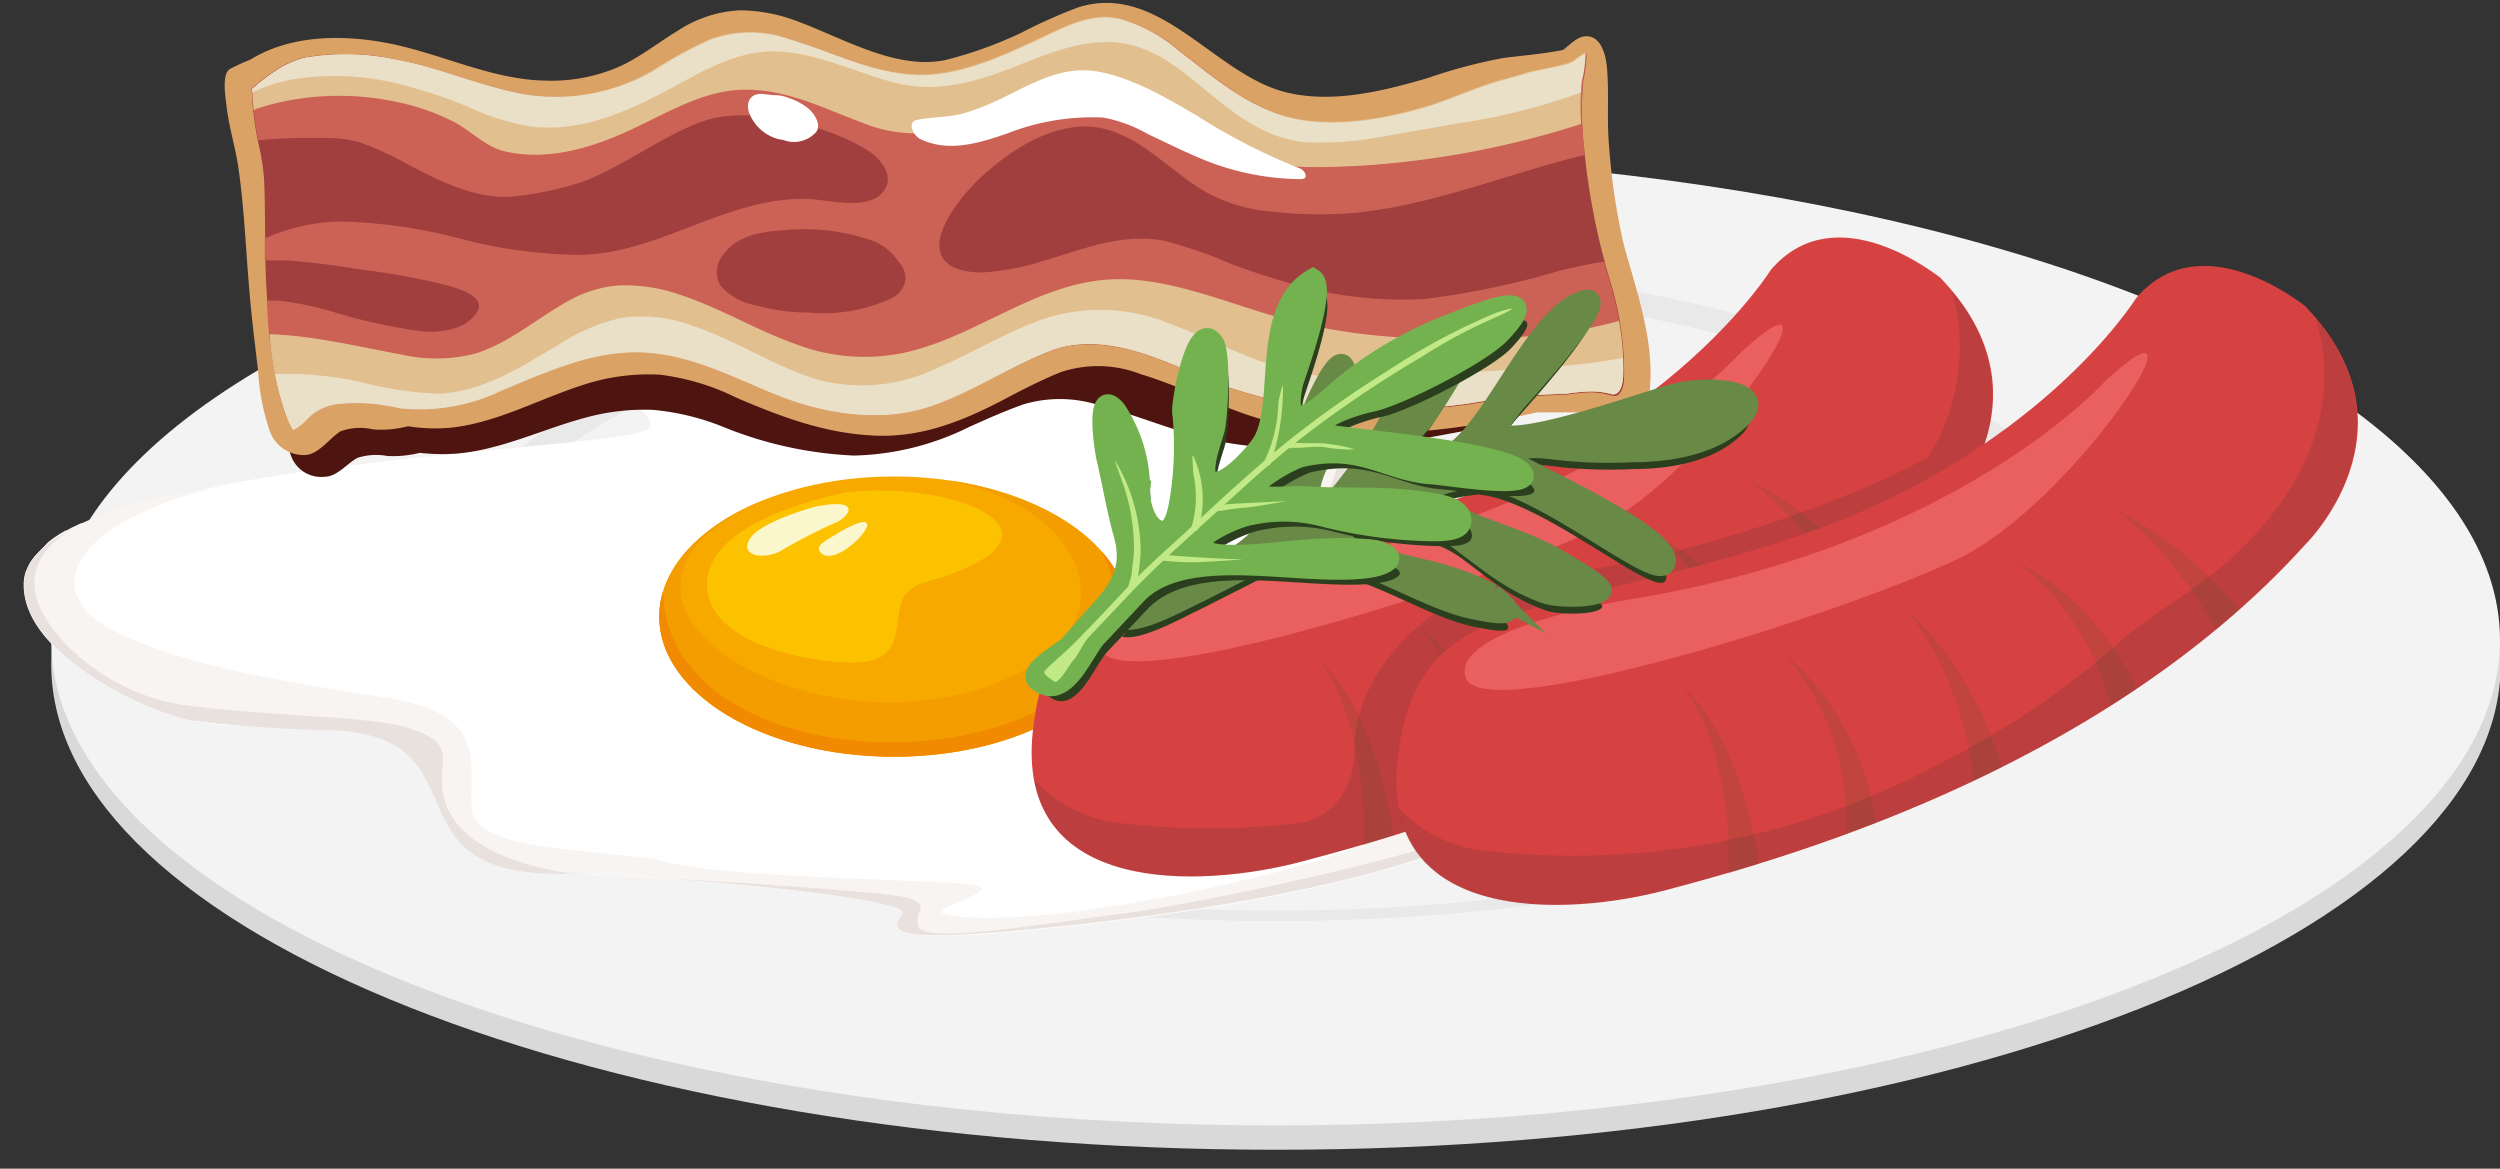 <svg xmlns="http://www.w3.org/2000/svg" viewBox="0 0 183.95 85.99"><rect x="0" y="0" width="183.95" height="85.99" fill="#333333" stroke="none"/><defs><style>.cls-1{isolation:isolate;}.cls-2{fill:#d9d9d9;}.cls-3{fill:#f3f3f3;}.cls-4{fill:#eae9e9;}.cls-24,.cls-5{fill:#fff;}.cls-10,.cls-11,.cls-12,.cls-5,.cls-6,.cls-7,.cls-9{fill-rule:evenodd;}.cls-6{fill:#f8f4f2;}.cls-7{fill:#e8e1de;}.cls-8{fill:#f7a900;}.cls-9{fill:#f49d00;}.cls-10{fill:#f18a00;}.cls-11{fill:#fcc200;}.cls-12{fill:#fbf7cc;}.cls-13{fill:#d64141;}.cls-14{opacity:0.3;}.cls-15{fill:#8f4b33;}.cls-16{fill:#ea6060;}.cls-17{fill:#332f33;opacity:0.15;mix-blend-mode:multiply;}.cls-18{fill:#4e140f;}.cls-19{fill:#dba266;}.cls-20{fill:#a03f3d;}.cls-21{fill:#cc6155;}.cls-22{fill:#e2bf8e;}.cls-23{fill:#eadfc7;}.cls-25{fill:#2b3f1f;}.cls-26{fill:#698a46;stroke:#698a46;}.cls-26,.cls-27{stroke-miterlimit:10;stroke-width:1.45px;}.cls-27{fill:#74b250;stroke:#74b250;}.cls-28{fill:#c1ea86;}</style></defs><g class="cls-1"><g id="Layer_1" data-name="Layer 1"><path class="cls-2" d="M184,48.89c0,19.72-40.34,35.71-90.09,35.71S3.77,68.61,3.77,48.89,44.11,13.18,93.86,13.18,184,29.17,184,48.89Z"/><ellipse class="cls-3" cx="93.86" cy="47.1" rx="90.09" ry="35.71"/><path class="cls-4" d="M155.3,43.42c0,13.45-27.5,24.35-61.44,24.35S32.42,56.87,32.42,43.42,59.93,19.06,93.86,19.06,155.3,30,155.3,43.42Z"/><path class="cls-3" d="M153.17,43.86C153.17,56.63,126.62,67,93.86,67s-59.3-10.34-59.3-23.11,26.55-23.1,59.3-23.1S153.17,31.1,153.17,43.86Z"/><path class="cls-5" d="M113.23,51.82c-4-2.45-17.06-4.06-16.92-8.23a7.23,7.23,0,0,1,.07-.79,21,21,0,0,1,1.34-4.2c1.12-2.84,2.21-5.62.29-7.5a4,4,0,0,0-.61-.47c-.06-.05-.14-.09-.21-.14l-.61-.34L96.32,30q-.45-.21-1-.42L95,29.49c-.28-.1-.57-.21-.89-.31L93.67,29l-.91-.26-.48-.14L91,28.29l.13,0c-15.21-3.68-48.27-4.78-47-1,.5,1.52,4.86,3.38,3.47,4.33S30.46,33.2,17.8,35.43h0l-1.74.32-.6.13-1.15.23-.67.15-1.05.24-.63.15-1.14.3-.44.12c-.5.14-1,.28-1.46.43l-.39.14-1,.34-.47.18-.81.33-.43.19-.77.39-.31.16a10,10,0,0,0-.93.58l-.14.1q-.34.26-.63.51l-.21.22a5.34,5.34,0,0,0-.39.44l-.17.24a3.77,3.77,0,0,0-.26.48c0,.08-.07.15-.1.22a3.16,3.16,0,0,0-.16.74c-.12,1.93,1,3.73,2.73,5.28a17.06,17.06,0,0,0,2.2,1.69A24,24,0,0,0,14,53a23.78,23.78,0,0,0,3.16.37c2.2.16,4.94.26,7.3.36,2.76.12,4.39.81,5.48,1.78a.27.27,0,0,0,.08.07c1.42,1.33,1.88,3.14,2.72,4.78.09.17.18.34.28.51s.26.42.41.62c1,1.3,2.44,2.33,5.32,2.68q1,.1,2.13.12c1.58,0,3.72.09,6.1.24,1.35.08,2.79.18,4.24.3l2.17.19c4.35.39,8.55.89,11,1.38a13.82,13.82,0,0,1,1.44.37c.34.13.55.24.6.36a.17.17,0,0,1,0,.12A2.53,2.53,0,0,0,66,68a.53.53,0,0,0,0,.28c.18.31.87.53,2.69.54h.53l1.2,0,.78,0c.73,0,1.56-.1,2.5-.18l2.07-.18,2.39-.24c4.28-.45,8.25-1,11.86-1.6,1.44-.24,2.83-.5,4.15-.76l1.93-.4c1.89-.41,3.64-.84,5.22-1.27a45.56,45.56,0,0,0,6.55-2.27,17.27,17.27,0,0,0,2.86-1.63,14.87,14.87,0,0,0,1.59-1.29c.24-.22.47-.45.68-.68a9.54,9.54,0,0,0,1.07-1.41,7.88,7.88,0,0,0,.37-.7,4.06,4.06,0,0,0,.37-1.38A3,3,0,0,0,113.23,51.82Z"/><path class="cls-6" d="M40.91,64.27c7.21,0,26.21,1.75,25.49,3s-1.86,2.34,11.82.9,24.26-3.83,29.71-6.3,9.3-7.55,5.3-10-17.06-4.06-16.92-8.23,4.77-9.48,1.7-12.48l-.3-.27h0a3.32,3.32,0,0,0-.36-.26h0l-.41-.24,0,0-.44-.23-.06,0-.47-.21-.1,0c-.15-.07-.31-.14-.48-.2l-.13-.05-.49-.18-.18-.06-.48-.17-.25-.08-.46-.14L93,28.83l-.41-.12-.39-.11-.4-.1-.49-.12L91,28.29c1.37.36,6.4,1.9,6.27,5.49-.16,4.16-9,8.07-9.51,11.51s9.51,4.07,16.78,6,5.2,8.88-10.55,12.87S70.8,67.7,69.48,67.26s5-1.83,1.84-2.19-17.66-.48-22.06-1.6S35,62.91,34.72,59.55s1.44-7-6.39-8.23-15.11-2.4-20.14-5-3.76-8,9.62-10.95l-.82.15-.24,0-.72.13-.18,0L15,36l-.16,0-.74.15-.16,0-.81.18-.14,0-.71.17-.18,0-.76.2-.11,0-.7.19-.14,0-.71.21-.11,0-.66.21-.13,0-.67.22,0,0L7.41,38l-.1,0-.59.23-.07,0c-.21.08-.4.17-.6.26l-.07,0-.55.26,0,0c-.19.09-.36.18-.53.28l-.07,0-.46.27,0,0-.45.3,0,0-.39.3,0,0L3,40.47l0,0-.31.33,0,0c-.1.11-.19.22-.28.34h0a2.25,2.25,0,0,0-.22.35l0,0A2.43,2.43,0,0,0,2,42H2c0,.13-.08.25-.11.38v0a2.63,2.63,0,0,0-.06.39C1.46,47.9,10.21,52.16,14,53a95.51,95.51,0,0,0,10.46.73C35.78,54.21,28.33,64.21,40.91,64.27Z"/><path class="cls-7" d="M5.38,38.89C3.22,40,1.87,41.24,1.78,42.75,1.46,47.9,10.21,52.16,14,53a95.51,95.51,0,0,0,10.46.73c11.29.5,3.84,10.5,16.42,10.56H42c-10.65-1.7-9.48-6.75-9.42-8.06s-.26-2-2.88-2.76-10-.78-16-1.57S3.11,46.53,2.58,43.56,5.28,38.94,5.38,38.89Z"/><path class="cls-7" d="M40.91,64.27c.62,0,1.32,0,2.09,0-2-.09-3.38-.14-3.76-.12C39.75,64.24,40.31,64.27,40.91,64.27Zm6.87.29c8.39.55,19.17,1.75,18.62,2.67-.73,1.2-1.86,2.34,11.82.9s24.26-3.83,29.71-6.3,9.3-7.55,5.3-10-17.06-4.06-16.92-8.23,4.77-9.48,1.7-12.48a3.28,3.28,0,0,0-.48-.4c.5.39,1.71,1.7.54,4.63-1.44,3.6-5.18,6.55-5.24,8.91s3,2.56,4.19,2.89,15,3.19,15.94,6.62-2.23,6.36-5.9,7.87-18.3,4.78-24.43,5.57-14.88,2.33-15.08.88.92-1.31-.65-2C65.89,65.7,55.55,65,47.78,64.56Z"/><ellipse class="cls-8" cx="65.77" cy="45.37" rx="17.26" ry="10.31"/><path class="cls-9" d="M69.83,35.35c7.57,1.09,13.2,5.16,13.2,10,0,5.69-7.73,10.31-17.26,10.31S48.51,51.06,48.51,45.37c0-3.66,3.19-6.87,8-8.7C38.9,44.1,61.4,57.21,75.68,49.13,82.62,45.19,79.88,37.43,69.83,35.35Z"/><path class="cls-10" d="M81.05,40.57a7.26,7.26,0,0,1,2,4.8c0,5.69-7.73,10.31-17.26,10.31S48.51,51.06,48.51,45.37a6.32,6.32,0,0,1,.29-1.89c0,.11-.61,7.78,10.81,10.48S86.42,50.91,81.05,40.57Z"/><path class="cls-11" d="M62.33,36.22s-8.66,1.57-10.07,5.51,3.44,6.56,9.75,7,2.24-4.8,5.91-5.84C80.23,39.45,70.39,35.28,62.33,36.22Z"/><path class="cls-12" d="M60,37.28S56,38.34,55.18,39.64s1.06,1.55,2.24.91a40.21,40.21,0,0,1,4-2.07C62.27,38.22,63.75,36.54,60,37.28Z"/><path class="cls-12" d="M61.83,39.12c-.84.56-2,1-1.44,1.55C61.75,42.08,66.43,36.51,61.83,39.12Z"/><path class="cls-13" d="M130.31,19.84S123,31.68,104.54,37.64,77.35,41.53,76,53.76s12.39,11.6,19.83,9.62,31.6-8.4,47-25.45c0,0,8.65-8.51-.08-17.51C142.69,20.42,135.18,14.2,130.31,19.84Z"/><g class="cls-14"><path class="cls-15" d="M102.5,61.48l0-.18a1.88,1.88,0,0,0,0-.2c-.06-.41-.16-1-.31-1.68-.07-.34-.15-.71-.25-1.1s-.2-.8-.32-1.22-.25-.85-.39-1.28-.31-.88-.47-1.31-.35-.86-.53-1.28-.39-.82-.6-1.2-.4-.76-.62-1.09-.42-.65-.63-.93l-.58-.73a5.43,5.43,0,0,0-.49-.53l-.44-.45.36.51a5,5,0,0,1,.4.59l.46.8c.15.3.3.64.46,1s.28.74.44,1.13.25.81.38,1.23.22.86.32,1.29.19.87.25,1.31.14.85.18,1.27.1.81.13,1.19,0,.74.07,1.07c0,.67,0,1.22,0,1.6,0,.18,0,.33,0,.43s0,.45,0,.45Z"/><path class="cls-15" d="M111.14,58.47a1.23,1.23,0,0,0,0-.18c0-.13,0,.1,0-.11-.07-.42-.17-1-.35-1.69-.08-.35-.19-.71-.3-1.1s-.26-.78-.4-1.2-.32-.83-.52-1.24l-.28-.63c-.1-.21-.22-.41-.32-.62-.21-.41-.45-.81-.69-1.2a12.42,12.42,0,0,0-.74-1.1,11,11,0,0,0-.76-1l-.36-.44-.37-.39c-.24-.24-.44-.48-.64-.66l-.54-.48-.46-.41.39.48c.13.15.28.33.45.55s.34.47.53.74l.3.43c.09.15.18.32.28.48a11.51,11.51,0,0,1,.58,1.05c.18.37.38.75.54,1.15s.33.81.46,1.23c.07.21.15.41.21.62s.12.42.17.62c.13.41.2.83.3,1.23s.14.78.19,1.15.1.72.12,1c.06.64.07,1.17.07,1.54,0,.18,0,.32,0,.4s0,.55,0,.55Z"/><path class="cls-15" d="M120.4,54.37s0-.07,0-.18a1.11,1.11,0,0,1,0-.13c-.12-.37-.29-.9-.53-1.52-.11-.31-.25-.65-.4-1s-.31-.71-.48-1.08-.36-.76-.56-1.14-.41-.76-.64-1.13-.45-.75-.69-1.11c-.12-.18-.24-.35-.35-.53l-.37-.5-.36-.48-.36-.44c-.24-.29-.46-.56-.69-.79l-.6-.65-.49-.46c-.28-.25-.43-.4-.43-.4l.36.47c.11.14.25.32.4.53s.31.46.49.72.35.56.53.87c.09.16.19.32.28.49l.27.51L116,47c.08.18.17.37.25.56.18.37.33.76.48,1.15s.29.79.43,1.18.24.77.35,1.15.21.73.28,1.08.16.68.22,1c.12.61.2,1.12.25,1.47,0,.17,0,.31,0,.39s0,.47,0,.47Z"/><path class="cls-15" d="M130.37,48.57l-.08-.16c0-.11,0,.05,0-.13-.17-.34-.42-.82-.75-1.37a20.88,20.88,0,0,0-1.2-1.82c-.24-.31-.48-.64-.75-1l-.41-.48-.42-.46c-.28-.32-.59-.61-.88-.89s-.61-.54-.91-.8-.6-.47-.88-.69l-.41-.3-.41-.27-.71-.45-.57-.31-.49-.27.44.35.5.4c.19.16.39.36.61.56l.35.32c.12.11.23.24.35.36s.49.51.73.81.49.57.72.9.47.63.68,1l.32.5.3.51c.2.33.37.67.54,1,.33.66.6,1.29.81,1.83s.35,1,.44,1.33c0,.16.08.28.09.35s.09.44.09.44Z"/><path class="cls-15" d="M137.9,42.75a.43.43,0,0,1-.09-.11l-.15-.18c-.22-.26-.53-.62-.92-1s-.85-.88-1.35-1.37-1.07-1-1.65-1.45-1.17-.92-1.74-1.32c-.28-.2-.56-.38-.83-.56s-.51-.33-.75-.47c-.48-.29-.88-.51-1.16-.65l-.45-.24.39.32c.25.19.61.48,1,.85.2.18.42.38.64.6s.46.44.69.69c.47.49,1,1,1.41,1.58s.89,1.12,1.29,1.66.73,1.06,1,1.51.5.83.65,1.1l.16.3.12.25Z"/></g><path class="cls-16" d="M128.18,25.85S117.36,38.14,92.81,42.06c0,0-13,2.11-11.79,5.71s27.59-4.62,36.21-8.74S136.47,18.26,128.18,25.85Z"/><path class="cls-17" d="M76.07,57.3c1.47,8.53,13.13,7.85,19.76,6.08,7.43-2,31.6-8.4,47-25.46a14.69,14.69,0,0,0,3.28-5.53,0,0,0,0,0,0,0,10.36,10.36,0,0,0,.37-1.53.51.51,0,0,0,0-.13.77.77,0,0,0,0-.15c0-.36.08-.67.1-.88v-.11s0-.07,0-.09v-.09a11.58,11.58,0,0,0-3-8,13.6,13.6,0,0,1,.5,2.22,15.24,15.24,0,0,1-2.21,10c-7.34,4.09-21.18,8.2-27.86,8.63-9,.57-14.33,7.6-14.34,12.64,0,4.83-3.48,5.56-3.77,5.62h0a56,56,0,0,1-13.87,0A9.9,9.9,0,0,1,76.07,57.3Z"/><path class="cls-13" d="M157.18,21.93s-7.32,11.84-25.78,17.81-27.18,3.89-28.56,16.11,12.4,11.61,19.83,9.62,31.6-8.39,47-25.45c0,0,8.65-8.5-.07-17.51C169.56,22.51,162,16.29,157.18,21.93Z"/><g class="cls-14"><path class="cls-15" d="M129.36,63.57s0-.07,0-.18l0-.2c-.06-.41-.16-1-.3-1.67-.08-.35-.15-.72-.25-1.11s-.2-.8-.33-1.22-.25-.85-.39-1.28-.31-.87-.47-1.31-.35-.86-.53-1.28-.38-.82-.59-1.2-.41-.75-.63-1.09-.42-.65-.62-.92l-.59-.74c-.17-.22-.36-.38-.49-.53l-.44-.45s.14.18.37.51c.11.16.26.35.4.59s.28.51.45.8.3.64.46,1,.29.74.44,1.13.25.82.38,1.23.22.86.32,1.29.19.87.25,1.31.14.86.19,1.27.09.81.12,1.19,0,.74.08,1.07c0,.67,0,1.22,0,1.6v.43c0,.1,0,.45,0,.45Z"/><path class="cls-15" d="M138,60.56s0-.06,0-.17,0,.09,0-.12c-.07-.42-.17-1-.34-1.69-.08-.34-.19-.71-.31-1.1s-.26-.78-.4-1.19-.31-.84-.51-1.25l-.29-.63c-.1-.21-.21-.41-.32-.62-.2-.41-.45-.81-.68-1.19s-.5-.75-.74-1.11-.52-.67-.76-1c-.13-.15-.24-.3-.37-.44l-.36-.38c-.24-.25-.45-.48-.65-.67s-.39-.34-.53-.48l-.47-.41.4.48c.12.15.27.34.45.55s.33.47.52.74l.3.43c.1.15.19.32.28.48a11.51,11.51,0,0,1,.58,1,12.39,12.39,0,0,1,.54,1.16,12.75,12.75,0,0,1,.46,1.22c.07.21.15.41.21.62l.18.63c.12.4.19.82.29,1.22s.15.78.2,1.15.09.72.12,1c.06.64.07,1.17.07,1.54,0,.18,0,.32,0,.4s0,.56,0,.56Z"/><path class="cls-15" d="M147.27,56.46l-.05-.17c0-.12,0,.05,0-.13-.12-.38-.29-.91-.53-1.53-.11-.31-.25-.64-.39-1s-.32-.71-.48-1.09-.37-.75-.57-1.13-.41-.77-.64-1.14-.44-.75-.69-1.11l-.35-.53-.37-.5-.35-.48-.37-.44a9.25,9.25,0,0,0-.68-.79l-.6-.64-.5-.47-.43-.4.36.47.41.53q.21.33.48.72c.18.26.36.56.54.88l.28.48c.08.17.17.34.26.52l.27.53.26.56c.17.38.33.76.48,1.16s.28.78.42,1.17.24.78.35,1.15.21.74.29,1.09.15.67.21,1c.13.61.2,1.12.25,1.47,0,.18,0,.31,0,.39s0,.47,0,.47Z"/><path class="cls-15" d="M157.23,50.66l-.07-.16c0-.11,0,0-.06-.12-.17-.35-.41-.83-.74-1.38s-.74-1.17-1.21-1.81c-.24-.32-.48-.65-.75-1l-.4-.48-.43-.46c-.28-.31-.58-.6-.88-.89s-.61-.54-.9-.8-.6-.47-.89-.69-.27-.21-.41-.3l-.41-.27c-.26-.16-.49-.32-.71-.44l-.57-.31-.49-.27.44.35.5.39c.19.16.39.36.62.56l.34.32c.12.11.23.24.35.36s.5.51.73.81.5.58.72.9.47.63.68,1l.32.5.3.51c.2.33.37.68.54,1a18,18,0,0,1,.81,1.84c.21.54.35,1,.44,1.32.05.16.08.28.1.35s.08.44.08.44Z"/><path class="cls-15" d="M164.76,44.85l-.09-.11-.15-.19c-.22-.26-.52-.62-.91-1s-.85-.88-1.36-1.37-1.07-1-1.65-1.45-1.17-.92-1.74-1.32c-.27-.2-.56-.38-.82-.56l-.76-.47c-.47-.29-.88-.5-1.16-.65l-.45-.24.4.32c.25.2.6.48,1,.85.21.18.42.38.64.6s.47.44.7.69c.47.49,1,1,1.4,1.58s.9,1.12,1.29,1.66.73,1.06,1,1.51.5.83.65,1.1l.16.3c0,.07.12.25.12.25Z"/></g><path class="cls-16" d="M155,27.94s-10.81,12.29-35.36,16.21c0,0-13,2.11-11.79,5.72s27.59-4.63,36.2-8.74S163.34,20.36,155,27.94Z"/><path class="cls-17" d="M108.83,62.54a57,57,0,0,0,34-6.41,61.4,61.4,0,0,0,13-8.76c2.51-2.29,5.6-3.82,8.12-6.1,4.49-4,7.77-9.32,6.94-15.61a13.25,13.25,0,0,0-.5-2.21c7.29,8.64-.77,16.57-.77,16.57-15.36,17.06-39.53,23.47-47,25.45-6.63,1.77-18.29,2.45-19.76-6.08A9.9,9.9,0,0,0,108.83,62.54Z"/><path class="cls-18" d="M113.85,28.06c1.39.28-.95,1.47-.8.39.39-2.82,1.55-3.87.79-6.52a30.45,30.45,0,0,1-.87-5.61c-.13-1.5.06-3,0-4.48-.05-.76-.36-2-1.53-1.88a3.88,3.88,0,0,0-1.46.84c-1.32.23-2.67.34-4,.5a41.45,41.45,0,0,0-5.3,1.19c-3,.77-6.41,1.52-9.51.93C86.2,12.48,82.63,7.1,77,8.64a41.45,41.45,0,0,0-3.93,1.52,31.82,31.82,0,0,1-5.19,1.6c-3.29.63-6.85-1.13-9.8-2A12.42,12.42,0,0,0,54,9.05a9.81,9.81,0,0,0-4.29,1.26c-1.25.65-2.39,1.42-3.7,2a13.51,13.51,0,0,1-5.28.95c-3.64,0-7-1.45-10.51-2-3.11-.5-6.76-.48-9.59,1a13.67,13.67,0,0,0-1.38.55c-.61.28-.35,1.68-.3,2.1.13,1.23.57,2.42.75,3.65.34,2.34.38,4.74.58,7.09.12,1.54.3,3.07.49,4.6a10.54,10.54,0,0,0,.68,3.38,2.35,2.35,0,0,0,2.43,1.45c.93,0,1.68-1,2.42-1.39a4.49,4.49,0,0,1,2.19-.14,8,8,0,0,0,2.39-.23h0a14.94,14.94,0,0,0,2.68.06c3.28-.27,6.34-1.79,9.45-2.63a16.35,16.35,0,0,1,5.06-.59,18.11,18.11,0,0,1,5.19,1.27,28.82,28.82,0,0,0,9.57,2.09,20,20,0,0,0,8.49-2.11c1.32-.59,2.63-1.18,4-1.66a9.34,9.34,0,0,1,5.49.05c3.05.79,5.84,2.07,9,2.7a36.89,36.89,0,0,0,9.63.42,56,56,0,0,0,6.46-.87l1.89-.35c.84,0,1.94-1.36,2.79-1.37S112.89,27.86,113.85,28.06Z"/><path class="cls-19" d="M118.87,30.81c1.52.38,2.38-.79,2.52-2.16.36-3.59-1-7.29-1.92-10.69a46.5,46.5,0,0,1-1.07-7.16c-.18-1.91,0-3.81-.15-5.71-.07-1-.44-2.58-1.7-2.41-.57.08-1.13.7-1.55,1-1.44.28-2.89.4-4.34.58A38.52,38.52,0,0,0,105,5.76c-3.23.94-6.89,1.85-10.26,1.06C89.36,5.56,85.37-1.35,79.34.54a38.59,38.59,0,0,0-4.21,1.88,30.09,30.09,0,0,1-5.58,2C66,5.16,62.11,2.86,58.91,1.66a12.1,12.1,0,0,0-4.48-.9A9.13,9.13,0,0,0,49.81,2.3c-1.34.81-2.55,1.78-4,2.49a12.38,12.38,0,0,1-5.69,1.14C36.24,5.87,32.57,4,28.76,3.22c-3.38-.69-7.33-.7-10.34,1.17a14.23,14.23,0,0,0-1.49.68c-.64.35-.33,2.13-.27,2.67.17,1.58.67,3.1.89,4.67.43,3,.54,6,.8,9,.17,2,.41,3.92.64,5.87a16.59,16.59,0,0,0,.82,4.32,2.65,2.65,0,0,0,2.66,1.88c1-.06,1.79-1.25,2.58-1.74a4.14,4.14,0,0,1,2.37-.15A7.74,7.74,0,0,0,30,31.37l.05,0a13.2,13.2,0,0,0,2.89.12c3.54-.3,6.82-2.2,10.16-3.23a15.34,15.34,0,0,1,5.46-.69,17.53,17.53,0,0,1,5.64,1.7c3.39,1.45,6.67,2.68,10.4,2.79,3.32.09,6.24-1.09,9.13-2.59C75.14,28.72,76.54,28,78,27.4a8.64,8.64,0,0,1,5.93.13c3.32,1,6.37,2.72,9.77,3.56a34.12,34.12,0,0,0,10.43.67,52.84,52.84,0,0,0,7-1l2-.42c.92,0,1.82,0,2.73,0A11.66,11.66,0,0,1,118.87,30.81Z"/><path class="cls-20" d="M96.76,30a34.34,34.34,0,0,1-10.08-3c-2.91-1.22-6.33-2.36-9.45-1.14S71.31,29,68.1,30c-3.59,1.11-7.67.41-11.08-1s-6.53-3.11-10.28-3.09c-3.5,0-6.68,1.52-9.85,2.82a13.83,13.83,0,0,1-7.5,1.3,13.37,13.37,0,0,0-4.23-.34,3.76,3.76,0,0,0-2.61,1.19,3.49,3.49,0,0,1-1,.76,5.52,5.52,0,0,1-.38-.77c-1.23-3.07-1.37-6.5-1.57-9.76-.15-2.63-.05-5.27-.17-7.9A15.58,15.58,0,0,0,19,10.5a23.61,23.61,0,0,1-.48-4l.17-.13a13.66,13.66,0,0,1,2-1.46,7.71,7.71,0,0,1,1.65-.67,17.83,17.83,0,0,1,6.78.13C32.46,5,35.57,6.47,39,7a14.3,14.3,0,0,0,9.23-1.79,31.15,31.15,0,0,1,4.13-2.25,8.61,8.61,0,0,1,5.84,0c3.25,1,6.24,2.59,9.7,2.61,3.18,0,6.57-1.65,9.39-3,1.67-.79,3.31-1.53,5.19-1.12a11.69,11.69,0,0,1,4.35,2.36c2.36,1.78,4.47,3.7,7.32,4.66,3.36,1.12,7.28.47,10.6-.47,2-.57,3.86-1.5,5.86-2,.65-.17,1.29-.35,1.93-.55,1-.24,2-.37,2.94-.67.45-.14.81-.57,1.25-.76a9.62,9.62,0,0,1-.24,1.94,24.82,24.82,0,0,0,.09,5.17,50.6,50.6,0,0,0,1.92,9.62,22.69,22.69,0,0,1,1,7.08c0,.47-.19,1.46-.87,1.29a5.66,5.66,0,0,0-1.73-.25,13.17,13.17,0,0,0-1.54.16,48.78,48.78,0,0,0-7.16.71A50.27,50.27,0,0,1,96.76,30Z"/><path class="cls-21" d="M118.56,29c.68.17.85-.82.87-1.29a22.69,22.69,0,0,0-1-7.08q-.21-.69-.39-1.38c-1.11.17-2.22.41-3.33.68A60.91,60.91,0,0,1,104.81,22a28.86,28.86,0,0,1-9.69-1.1c-1.49-.41-2.94-.89-4.39-1.42a33,33,0,0,0-5.06-1.76c-3.11-.59-5.89.59-8.82,1.45a18.29,18.29,0,0,1-4.21.85,5.38,5.38,0,0,1-2.32-.28c-2.94-1.28.28-5.15,1.55-6.4,2.4-2.34,6.2-4.85,9.71-3.77,2.79.86,4.72,3.18,7.2,4.59a12.25,12.25,0,0,0,5,1.43,30.37,30.37,0,0,0,5.8.08c5.88-.55,11.34-2.9,17-4.26,0-.13,0-.26,0-.4a24.82,24.82,0,0,1-.09-5.17,9.62,9.62,0,0,0,.24-1.94c-.44.19-.8.62-1.25.76-1,.3-2,.43-2.94.67-.64.2-1.28.38-1.93.55-2,.55-3.86,1.48-5.86,2.05-3.32.94-7.24,1.59-10.6.47-2.85-1-5-2.88-7.32-4.66a11.69,11.69,0,0,0-4.35-2.36c-1.88-.41-3.52.33-5.19,1.12-2.82,1.33-6.21,3-9.39,3-3.46,0-6.45-1.66-9.7-2.61a8.61,8.61,0,0,0-5.84,0,31.15,31.15,0,0,0-4.13,2.25A14.3,14.3,0,0,1,39,7c-3.38-.51-6.49-2-9.84-2.61a17.83,17.83,0,0,0-6.78-.13,7.71,7.71,0,0,0-1.65.67,13.66,13.66,0,0,0-2,1.46l-.17.13A22.37,22.37,0,0,0,19,10.32a40.77,40.77,0,0,1,4.94-.16,8.86,8.86,0,0,1,2.56.32,24.61,24.61,0,0,1,3.72,1.73c2.25,1.17,4.79,2.43,7.41,2.26a23.73,23.73,0,0,0,4.34-.82c3.21-.81,7.08-4,10.26-4.88s8.5.42,11.47,2.2c1.16.69,2.29,2.12,1.16,3.28s-3.67.52-5,.42c-6-.43-11.08,3.9-17,4.08a35.75,35.75,0,0,1-8.85-1.15A37.66,37.66,0,0,0,25,16.3a14.24,14.24,0,0,0-5.52,1.25c0,.54,0,1.08,0,1.61.54,0,1.08,0,1.61,0,1.89.13,3.79.4,5.65.7A50.93,50.93,0,0,1,32.91,21c.71.2,2.84.77,2.22,1.93a3,3,0,0,1-1.6,1.2,6.32,6.32,0,0,1-2.56.24,41.14,41.14,0,0,1-6.75-1.51,24.68,24.68,0,0,0-3.16-.67,7.26,7.26,0,0,0-1.4-.07,28.24,28.24,0,0,0,1.51,8.77,5.52,5.52,0,0,0,.38.77,3.49,3.49,0,0,0,1-.76,3.76,3.76,0,0,1,2.61-1.19,13.37,13.37,0,0,1,4.23.34,13.83,13.83,0,0,0,7.5-1.3c3.17-1.3,6.35-2.8,9.85-2.82,3.75,0,6.9,1.71,10.28,3.09s7.49,2.1,11.08,1c3.21-1,6-2.95,9.13-4.18s6.54-.08,9.45,1.14a34.34,34.34,0,0,0,10.08,3,50.27,50.27,0,0,0,11.37-.3,48.78,48.78,0,0,1,7.16-.71,13.17,13.17,0,0,1,1.54-.16A5.66,5.66,0,0,1,118.56,29ZM59.5,23a15.27,15.27,0,0,1-4-.56A4.42,4.42,0,0,1,53,21a2,2,0,0,1,.27-2.32c1-1.39,2.91-1.66,4.54-1.75a15.16,15.16,0,0,1,6.38.78,4,4,0,0,1,1.89,1.5,1.93,1.93,0,0,1,.55,1.27,1.79,1.79,0,0,1-1,1.45A11.89,11.89,0,0,1,59.5,23Z"/><path class="cls-22" d="M18.88,8a18,18,0,0,1,1.88-.51,20.23,20.23,0,0,1,8.66.06,16.47,16.47,0,0,1,4,1.43c1.28.68,2.33,1.85,3.78,2.17,3.19.73,6.53-.33,9.41-1.69,2.69-1.27,5.41-2.94,8.48-2.86S60.66,8,63.37,9a10.51,10.51,0,0,0,4.35.81,14.51,14.51,0,0,0,4.86-1.4c2.87-1.28,5.81-2.83,9-2,2.87.76,5,2.9,7.59,4.28,3.37,1.81,7.14,1.69,10.83,1.51a66.15,66.15,0,0,0,16.34-3.08,19.28,19.28,0,0,1,.06-3.31,9.62,9.62,0,0,0,.24-1.94c-.44.19-.8.62-1.25.76-1,.3-2,.43-2.94.67-.64.2-1.28.38-1.93.55-2,.55-3.86,1.48-5.86,2.05-3.32.94-7.24,1.59-10.6.47-2.85-1-5-2.88-7.32-4.66a11.69,11.69,0,0,0-4.35-2.36c-1.88-.41-3.52.33-5.19,1.12-2.82,1.33-6.21,3-9.39,3-3.46,0-6.45-1.66-9.7-2.61a8.61,8.61,0,0,0-5.84,0,31.15,31.15,0,0,0-4.13,2.25A14.3,14.3,0,0,1,39,7c-3.38-.51-6.49-2-9.84-2.61a17.83,17.83,0,0,0-6.78-.13,7.71,7.71,0,0,0-1.65.67,13.66,13.66,0,0,0-2,1.46l-.17.13c0,.54.06,1.07.11,1.6Z"/><path class="cls-23" d="M21.65,5.82a19.61,19.61,0,0,1,8.48.57,34.72,34.72,0,0,1,4.21,1.42,17.51,17.51,0,0,0,4.78,1.51c3.28.37,6.35-.81,9.22-2.28S54,3.64,57.26,3.79c3,.14,5.75,1.57,8.59,2.3,3.15.8,6.06-.09,9-1.25,2.49-1,5.3-2.14,8-1.61,2.4.45,4.3,2.12,6.13,3.63,2.18,1.79,4.42,3.45,7.33,3.62a25.13,25.13,0,0,0,5.54-.45c1.76-.31,3.53-.61,5.29-.93a45.9,45.9,0,0,0,9.2-2.3c0-.31,0-.62.08-.93a9.62,9.62,0,0,0,.24-1.94c-.44.19-.8.62-1.25.76-1,.3-2,.43-2.94.67-.64.2-1.28.38-1.93.55-2,.55-3.86,1.48-5.86,2.05-3.32.94-7.24,1.59-10.6.47-2.85-1-5-2.88-7.32-4.66a11.69,11.69,0,0,0-4.35-2.36c-1.88-.41-3.52.33-5.19,1.12-2.82,1.33-6.21,3-9.39,3-3.46,0-6.45-1.66-9.7-2.61a8.61,8.61,0,0,0-5.84,0,31.15,31.15,0,0,0-4.13,2.25A14.3,14.3,0,0,1,39,7c-3.38-.51-6.49-2-9.84-2.61a17.83,17.83,0,0,0-6.78-.13,7.71,7.71,0,0,0-1.65.67,13.66,13.66,0,0,0-2,1.46l-.17.13c0,.09,0,.18,0,.28A12.48,12.48,0,0,1,21.65,5.82Z"/><path class="cls-22" d="M118.56,29c.68.17.85-.82.87-1.29a19.25,19.25,0,0,0-.3-4.1,31.54,31.54,0,0,1-5.28,1,63,63,0,0,1-12,.13,42.13,42.13,0,0,1-9-1.75c-3.24-1-6.62-2.31-10-2.44-6-.23-10.48,4-16,5.33a14.08,14.08,0,0,1-8.27-.55c-2.86-1-5.49-2.62-8.37-3.58A12.41,12.41,0,0,0,45.54,21a9.05,9.05,0,0,0-3.84,1.21c-2.22,1.24-4.21,3-6.67,3.79a11.58,11.58,0,0,1-5.58.07c-2.14-.39-4.25-.87-6.4-1.18a28.27,28.27,0,0,0-3.21-.3,22.12,22.12,0,0,0,1.33,6.31,5.52,5.52,0,0,0,.38.77,3.49,3.49,0,0,0,1-.76,3.76,3.76,0,0,1,2.61-1.19,13.37,13.37,0,0,1,4.23.34,13.83,13.83,0,0,0,7.5-1.3c3.17-1.3,6.35-2.8,9.85-2.82,3.75,0,6.9,1.71,10.28,3.09s7.49,2.1,11.08,1c3.21-1,6-2.95,9.13-4.18s6.54-.08,9.45,1.14a34.34,34.34,0,0,0,10.08,3,50.27,50.27,0,0,0,11.37-.3,48.78,48.78,0,0,1,7.16-.71,13.17,13.17,0,0,1,1.54-.16A5.66,5.66,0,0,1,118.56,29Z"/><path class="cls-23" d="M118.56,29c.68.17.85-.82.87-1.29s0-.91,0-1.38A46.63,46.63,0,0,1,114,27c-3.36.24-6.72.45-10.08.66-3.19.2-6.52.36-9.62-.56-2.81-.83-5.4-2.24-8.14-3.25a13.48,13.48,0,0,0-9.07-.48c-2.87.93-5.43,2.57-8.21,3.74a12.64,12.64,0,0,1-8.53.87c-3.28-.94-6.14-2.94-9.38-4a10.44,10.44,0,0,0-5.3-.58,14.23,14.23,0,0,0-4.45,1.89c-2.82,1.65-5.67,3.57-9,3.68a27,27,0,0,1-5.8-.89,25.91,25.91,0,0,0-6.18-.56,17.84,17.84,0,0,0,.94,3.36,5.52,5.52,0,0,0,.38.77,3.49,3.49,0,0,0,1-.76,3.76,3.76,0,0,1,2.61-1.19,13.37,13.37,0,0,1,4.23.34,13.83,13.83,0,0,0,7.5-1.3c3.17-1.3,6.35-2.8,9.85-2.82,3.75,0,6.9,1.71,10.28,3.09s7.49,2.1,11.08,1c3.21-1,6-2.95,9.13-4.18s6.54-.08,9.45,1.14a34.34,34.34,0,0,0,10.08,3,50.27,50.27,0,0,0,11.37-.3,48.78,48.78,0,0,1,7.16-.71,13.17,13.17,0,0,1,1.54-.16A5.66,5.66,0,0,1,118.56,29Z"/><path class="cls-24" d="M95.62,12.38a43.83,43.83,0,0,1-7.47-3.82c-2.24-1.31-4.73-2.8-7.3-3.28-2.4-.45-4.41.6-6.49,1.63a20.14,20.14,0,0,1-3.28,1.38c-1.19.36-2.39.29-3.59.53-.82.16-.24,1.21.24,1.42,2.1,1,4.35.28,6.44-.44a17.06,17.06,0,0,1,7-1.15,10.44,10.44,0,0,1,3.3,1.22c1.21.57,2.4,1.16,3.64,1.69a19.31,19.31,0,0,0,7.63,1.62C96.35,13.17,96,12.5,95.62,12.38Z"/><path class="cls-24" d="M60,9.77c.52-.53-.11-1.46-.54-1.8a4.37,4.37,0,0,0-1.41-.75A2.63,2.63,0,0,0,57,7c-.3,0-.6-.07-.91-.09-1-.06-1.28.8-.88,1.6a3.19,3.19,0,0,0,2,1.71,3.06,3.06,0,0,0,.4.07A2.18,2.18,0,0,0,60,9.77Z"/><path class="cls-25" d="M96.38,32c-.71,2.06-1.5,4-2.13,6-.74,2.38-2.11,3.69-4.7,5-1.16.58-2.28,1.21-3.44,1.84-.67.36-3.23,1.08-3.36,1.81a.42.42,0,0,0-.17.21c1.45.28,4.31-1.36,5.69-2l4.22-2.14c5.3-2.75,11.21,2.45,16,3.4,1.39.27,4,.84,1.34-1.16a16.92,16.92,0,0,0-3.32-1.33c-1.52-.64-8.43-1.55-7.72-3.19.33-.76,3.52-1.08,4.48-.95a8.64,8.64,0,0,1,4.47,1.74c2,1.5,3.54,2.81,6,3.69.9.33,3.77.35,4.14-.23.23-.36-2.63-2-3.41-2.43-2.13-1.22-4.65-1.87-6.92-2.91-.86-.4-5.83-1.5-1.83-2.32a13.4,13.4,0,0,1,3.06-.64c4.65.35,13.08,7.72,13.77,6.32,1-2-11.06-7.16-11.19-7.6-.39-1.29,2.69-.84,3.46-.74a35.29,35.29,0,0,0,5.45.14c2.34,0,5.06-.43,7-1.8,4-2.85-1.44-3.24-4.11-2.51-2.06.56-10.42,3.56-12.56,3-.72-.2.06-1.24.93-2.32.39-.48,7.06-7.72,5.24-7.61-3.54.8-6.51,8.77-9.66,11.15-.63.47-4.36,2.57-5,1.62-.52-.79,2-3.13,2.52-3.74.92-1.15,3.54-5.36,3.54-6.28,0-2.41-4.49,3.39-4.93,4.22a36.4,36.4,0,0,1-3.85,6.39c-.34.42-1.78,2.52-2.62,1.84s.07-2.87.44-3.39c.87-1.24,2.08-4.72,1.86-6.44C98.76,26.33,96.72,31,96.38,32Z"/><path class="cls-26" d="M96.36,30.73c-.72,2.06-1.51,4-2.14,6-.74,2.38-2.11,3.7-4.7,5-1.16.58-2.27,1.21-3.44,1.84-.67.36-3.23,1.08-3.36,1.81a.42.42,0,0,0-.17.21c1.45.29,4.31-1.36,5.69-2l4.22-2.14c5.31-2.74,11.21,2.45,16,3.4,1.39.27,4,.85,1.34-1.16a16.92,16.92,0,0,0-3.32-1.33c-1.52-.64-8.43-1.55-7.72-3.19.33-.76,3.52-1.08,4.48-1A8.64,8.64,0,0,1,107.71,40c2,1.5,3.54,2.81,6,3.69.9.33,3.77.35,4.14-.22.23-.37-2.63-2-3.41-2.44-2.13-1.22-4.65-1.86-6.92-2.91-.85-.4-5.83-1.5-1.83-2.32a14,14,0,0,1,3.06-.64c4.65.35,13.08,7.72,13.77,6.33,1-2-11.06-7.17-11.19-7.61-.39-1.29,2.69-.84,3.46-.74a34.08,34.08,0,0,0,5.45.14c2.34,0,5.06-.43,7-1.8,4-2.85-1.44-3.23-4.1-2.51-2.07.56-10.43,3.56-12.57,3-.72-.2.06-1.24.93-2.32.39-.48,7.06-7.72,5.24-7.61-3.54.8-6.51,8.77-9.66,11.15-.63.47-4.36,2.57-5,1.62-.52-.79,2-3.13,2.52-3.74.92-1.15,3.54-5.36,3.54-6.28,0-2.4-4.49,3.39-4.93,4.22a36.4,36.4,0,0,1-3.85,6.39c-.34.42-1.78,2.52-2.62,1.85s.07-2.87.44-3.4c.87-1.24,2.08-4.72,1.86-6.44C98.73,25.07,96.69,29.76,96.36,30.73Z"/><path class="cls-25" d="M82.18,34.8c.45,1.92.74,3.74,1.26,5.64.6,2.19,0,3.69-1.72,5.55-.79.83-1.49,1.69-2.25,2.55-.44.51-3.41,2-2.24,2.74,2,1.42,3.33-2.43,4.29-3.37l2.83-3c3.52-3.87,11.94-1.35,17-2,1.46-.19,2.53-.84.64-1.36a20.71,20.71,0,0,0-3.87-.1c-1.78-.08-8.81,1.26-9-.32-.1-.72,2.74-2,3.72-2.13a11.42,11.42,0,0,1,5.17.09,34.56,34.56,0,0,0,8.08,1.1c1,0,2.58,0,2.14-1.14-.33-.84-2.32-1-3.3-1.13-2.67-.36-5.41-.14-8.12-.33-1-.07-6.33.52-3-1.37a12.09,12.09,0,0,1,2.54-1.44c4.59-1.11,6.35,1,9.8,1.23,1.2.08,7.51,1.15,6.66-.14-1.11-1.69-14.35-2.6-14.71-2.92-1.08-1,2.67-2.1,3.45-2.25,2-.37,8.16-3.53,9.61-5.05,3.6-3.77-1.65-1.55-4.41-.45a29,29,0,0,0-7.45,4.51c-.77.66-4.33,4.27-3.39-.34.1-.52,2.61-7.07,1.46-7.79-3.92,2.26-2,9.13-3.72,12.05-.34.57-2.72,3.43-3.83,2.83-.92-.49.22-3.2.35-3.85.25-1.22.43-5.5-.06-6.26-1.31-2-2.41,4.16-2.37,5a25.23,25.23,0,0,1-.17,6.44c-.09.45-.31,2.62-1.48,2.32s-1.49-2.4-1.43-2.94a10.45,10.45,0,0,0-1.74-5.89C81.35,29.4,82,33.9,82.18,34.8Z"/><path class="cls-27" d="M81.4,33.71c.45,1.92.74,3.74,1.27,5.64.6,2.19,0,3.69-1.73,5.55-.78.83-1.49,1.69-2.25,2.55-.44.51-3.41,2-2.24,2.74,2,1.42,3.34-2.43,4.3-3.37l2.82-3c3.53-3.87,11.94-1.35,17-2,1.46-.19,2.54-.84.64-1.36a20.6,20.6,0,0,0-3.86-.1c-1.79-.08-8.81,1.26-9-.32-.1-.72,2.74-2,3.72-2.13a11.47,11.47,0,0,1,5.18.09,34.55,34.55,0,0,0,8.07,1.1c1,0,2.58,0,2.15-1.14-.33-.84-2.32-1-3.3-1.13-2.67-.36-5.42-.14-8.13-.33-1-.07-6.33.52-3-1.37a12.35,12.35,0,0,1,2.54-1.44c4.59-1.11,6.35,1,9.81,1.23,1.19.08,7.51,1.15,6.66-.14-1.12-1.69-14.35-2.6-14.72-2.92-1.07-1,2.67-2.1,3.46-2.25,2-.37,8.15-3.53,9.6-5.05,3.6-3.77-1.64-1.55-4.4-.45a28.8,28.8,0,0,0-7.45,4.51c-.78.66-4.34,4.27-3.4-.34.11-.52,2.62-7.07,1.46-7.79-3.92,2.26-2,9.13-3.72,12.05-.33.57-2.72,3.43-3.82,2.83-.93-.49.22-3.2.35-3.85.24-1.22.43-5.5-.07-6.26-1.3-2-2.41,4.16-2.37,5a24.35,24.35,0,0,1-.17,6.44c-.09.45-.31,2.62-1.47,2.32s-1.49-2.4-1.43-2.94a10.54,10.54,0,0,0-1.75-5.89C80.57,28.31,81.19,32.81,81.4,33.71Z"/><path class="cls-28" d="M77.66,50.19c.51-.23,1-1.28,1.36-1.66s.63-1.17,1.12-1.68l3.06-3.23c2.13-2.24,4.53-4.31,6.84-6.43s4.41-4,6.8-5.78a84.85,84.85,0,0,1,7.76-5.15,38.22,38.22,0,0,1,5.4-2.89c.15-.06,1.31-.58,1.26-.67a6.39,6.39,0,0,0-1.43.42A47.76,47.76,0,0,0,102,27.35a75,75,0,0,0-7.48,5.31C92.2,34.57,90,36.58,87.84,38.6c-1.14,1.07-2.33,2.1-3.45,3.18s-2.08,2.14-3.1,3.22c-.69.73-1.39,1.44-2.08,2.16s-1.8,1.61-2.35,2.22C76.65,49.61,77.66,50.19,77.66,50.19Z"/><path class="cls-28" d="M83.12,43.5c.48-.12.53-.71.6-1,.11-.57.14-1.14.21-1.72a13.18,13.18,0,0,0-1.84-6.83c-.17-.22.59,1.69.73,2.23a14.45,14.45,0,0,1,.62,4.26c0,.46-.08.94-.14,1.4q0,.38-.12.75c0,.11-.38,1-.06.94Z"/><path class="cls-28" d="M85.46,41.23a18.43,18.43,0,0,0,2.58.14c.33,0,3.71-.21,3.37-.21-.82,0-5-.24-5.79-.34-.32,0-.49.37-.16.41Z"/><path class="cls-28" d="M89.74,37.6a20.31,20.31,0,0,1,2-.26c.33,0,3.17-.5,2.83-.47-.72.07-4.25.17-5,.32-.33.07-.22.48.1.41Z"/><path class="cls-28" d="M88.18,38.91a7.61,7.61,0,0,0-.38-5.36c-.13-.25,0,.8,0,1.3a7.78,7.78,0,0,1-.13,3.95c-.12.27.38.37.49.11Z"/><path class="cls-28" d="M93.5,34.08a17.22,17.22,0,0,0,.9-5.69c0-.27-.37,1.16-.35,1.43A10.13,10.13,0,0,1,93,34c-.11.27.39.37.49.11Z"/><path class="cls-28" d="M95,32.94c.89.07,1.8-.18,2.68,0a11,11,0,0,0,2,.13,9.53,9.53,0,0,0-1.83-.39c-.93-.16-1.89,0-2.82-.13a.22.22,0,1,0,0,.43Z"/></g></g></svg>